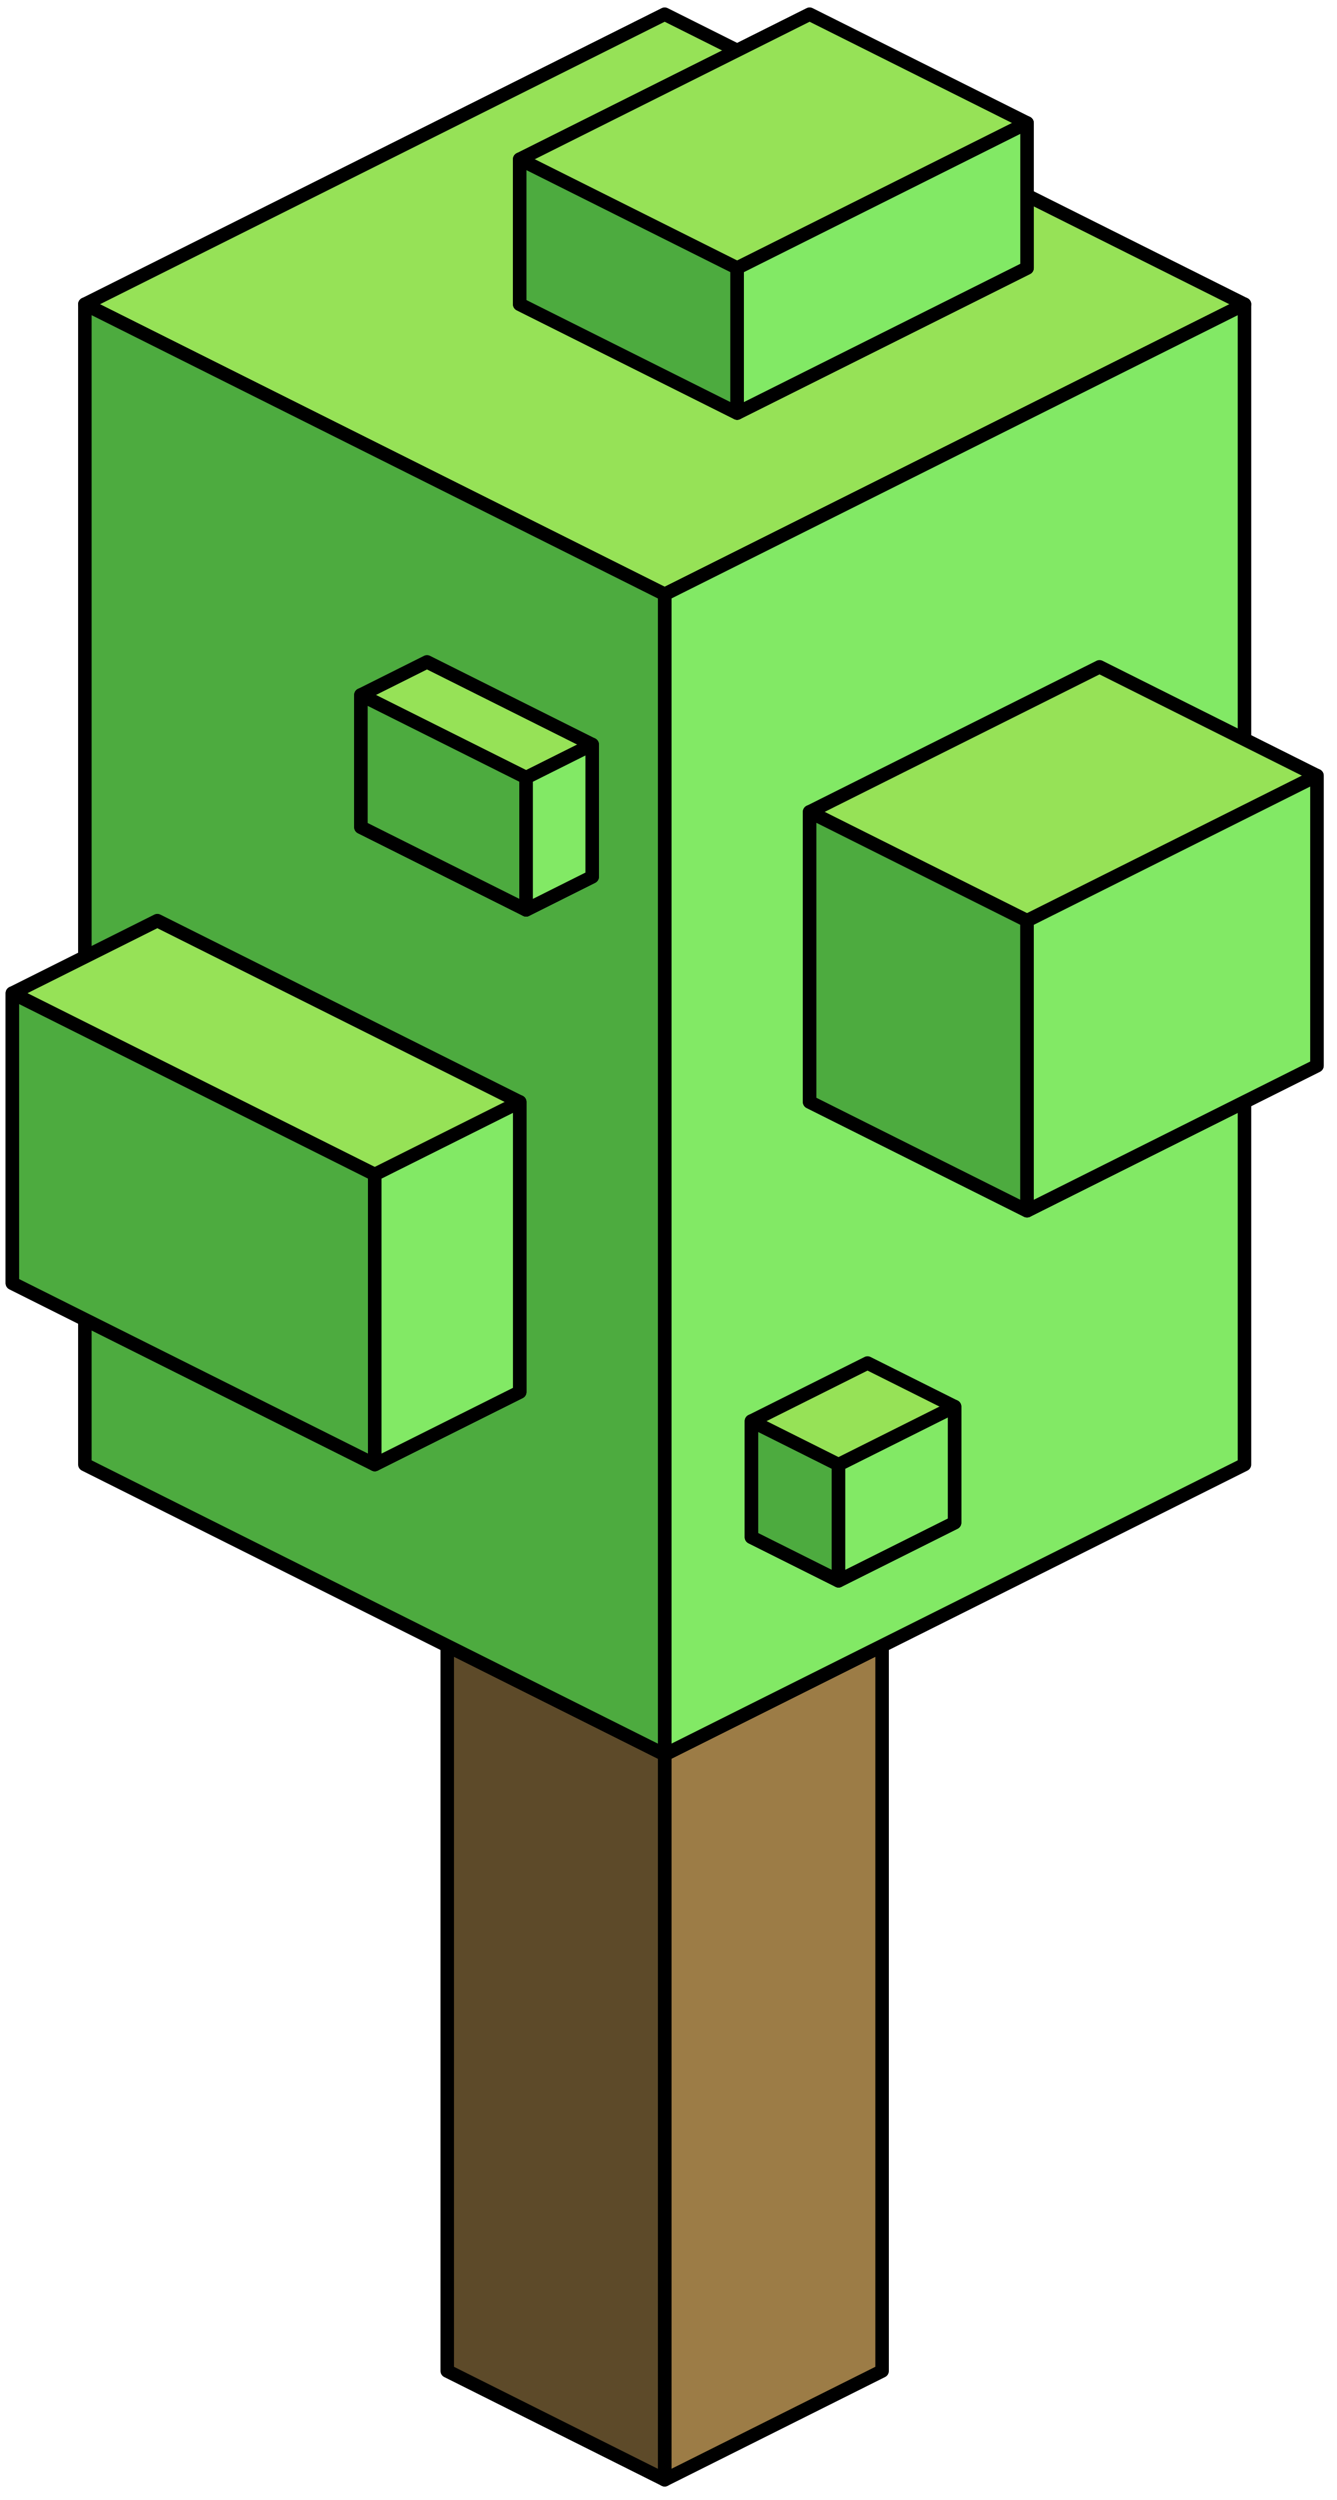 <?xml version="1.0" encoding="UTF-8" standalone="no"?><!DOCTYPE svg PUBLIC "-//W3C//DTD SVG 1.1//EN" "http://www.w3.org/Graphics/SVG/1.1/DTD/svg11.dtd"><svg width="100%" height="100%" viewBox="0 0 99 185" version="1.1" xmlns="http://www.w3.org/2000/svg" xmlns:xlink="http://www.w3.org/1999/xlink" xml:space="preserve" xmlns:serif="http://www.serif.com/" style="fill-rule:evenodd;clip-rule:evenodd;stroke-linecap:round;stroke-linejoin:round;stroke-miterlimit:1.5;"><g id="Tree_cube05"><g><path d="M65.316,121.798l0,53.665l-16.1,8.05l0,-53.666l16.1,-8.049Z" style="fill:#9c7c46;stroke:#000;stroke-width:1px;"/><path d="M49.216,129.847l0,53.666l-16.1,-8.05l0,-53.665l16.1,8.049Z" style="fill:#5d4a29;stroke:#000;stroke-width:1px;"/></g><g><g><path d="M49.216,1.05l42.933,21.466l-42.933,21.466l-42.932,-21.466l42.932,-21.466Z" style="fill:#96e257;stroke:#000;stroke-width:1px;"/><path d="M92.149,22.516l0,85.865l-42.933,21.466l0,-85.865l42.933,-21.466Z" style="fill:#82e965;stroke:#000;stroke-width:1px;"/><path d="M49.216,43.982l0,85.865l-42.932,-21.466l0,-85.865l42.932,21.466Z" style="fill:#4dab3f;stroke:#000;stroke-width:1px;"/></g><g><path d="M81.415,49.349l16.1,8.05l0,21.466l-21.466,10.733l-16.1,-8.05l0,-21.466l21.466,-10.733Z" style="fill:#96e257;stroke:#000;stroke-width:1px;"/><path d="M76.049,68.132l0,21.466l-16.1,-8.05l0,-21.466l16.1,8.05" style="fill:#4dab3f;stroke:#000;stroke-width:1px;"/><path d="M76.049,68.132l0,21.466l21.466,-10.733l0,-21.466l-21.466,10.733Z" style="fill:#82e965;stroke:#000;stroke-width:1px;"/></g><g><path d="M59.949,1.05l16.1,8.05l0,10.733l-21.466,10.733l-16.1,-8.05l0,-10.733l21.466,-10.733Z" style="fill:#96e257;stroke:#000;stroke-width:1px;"/><path d="M54.583,19.833l0,10.733l-16.1,-8.05l0,-10.733l16.1,8.05Z" style="fill:#4dab3f;stroke:#000;stroke-width:1px;"/><path d="M54.583,19.833l0,10.733l21.466,-10.733l0,-10.733l-21.466,10.733Z" style="fill:#82e965;stroke:#000;stroke-width:1px;"/></g><g><path d="M64.237,100.871l6.445,3.222l0,8.594l-8.593,4.296l-6.445,-3.222l0,-8.594l8.593,-4.296Z" style="fill:#96e257;stroke:#000;stroke-width:1px;"/><path d="M62.089,108.39l0,8.593l-6.445,-3.222l0,-8.594l6.445,3.223" style="fill:#4dab3f;stroke:#000;stroke-width:1px;"/><path d="M62.089,108.39l0,8.593l8.593,-4.296l0,-8.594l-8.593,4.297Z" style="fill:#82e965;stroke:#000;stroke-width:1px;"/></g><g><path d="M11.65,68.132l26.833,13.416l0,21.467l-10.733,5.366l-26.833,-13.416l0,-21.467l10.733,-5.366Z" style="fill:#96e257;stroke:#000;stroke-width:1px;"/><path d="M27.75,86.915l0,21.466l-26.833,-13.416l0,-21.467l26.833,13.417Z" style="fill:#4dab3f;stroke:#000;stroke-width:1px;"/><path d="M27.75,86.915l0,21.466l10.733,-5.366l0,-21.467l-10.733,5.367Z" style="fill:#82e965;stroke:#000;stroke-width:1px;"/></g><g><path d="M31.618,48.983l12.231,6.116l0,9.785l-4.892,2.447l-12.232,-6.116l0,-9.786l4.893,-2.446Z" style="fill:#96e257;stroke:#000;stroke-width:1px;"/><path d="M38.957,57.545l0,9.786l-12.232,-6.116l0,-9.786l12.232,6.116Z" style="fill:#4dab3f;stroke:#000;stroke-width:1px;"/><path d="M38.957,57.545l0,9.786l4.892,-2.447l0,-9.785l-4.892,2.446Z" style="fill:#82e965;stroke:#000;stroke-width:1px;"/></g></g></g></svg>